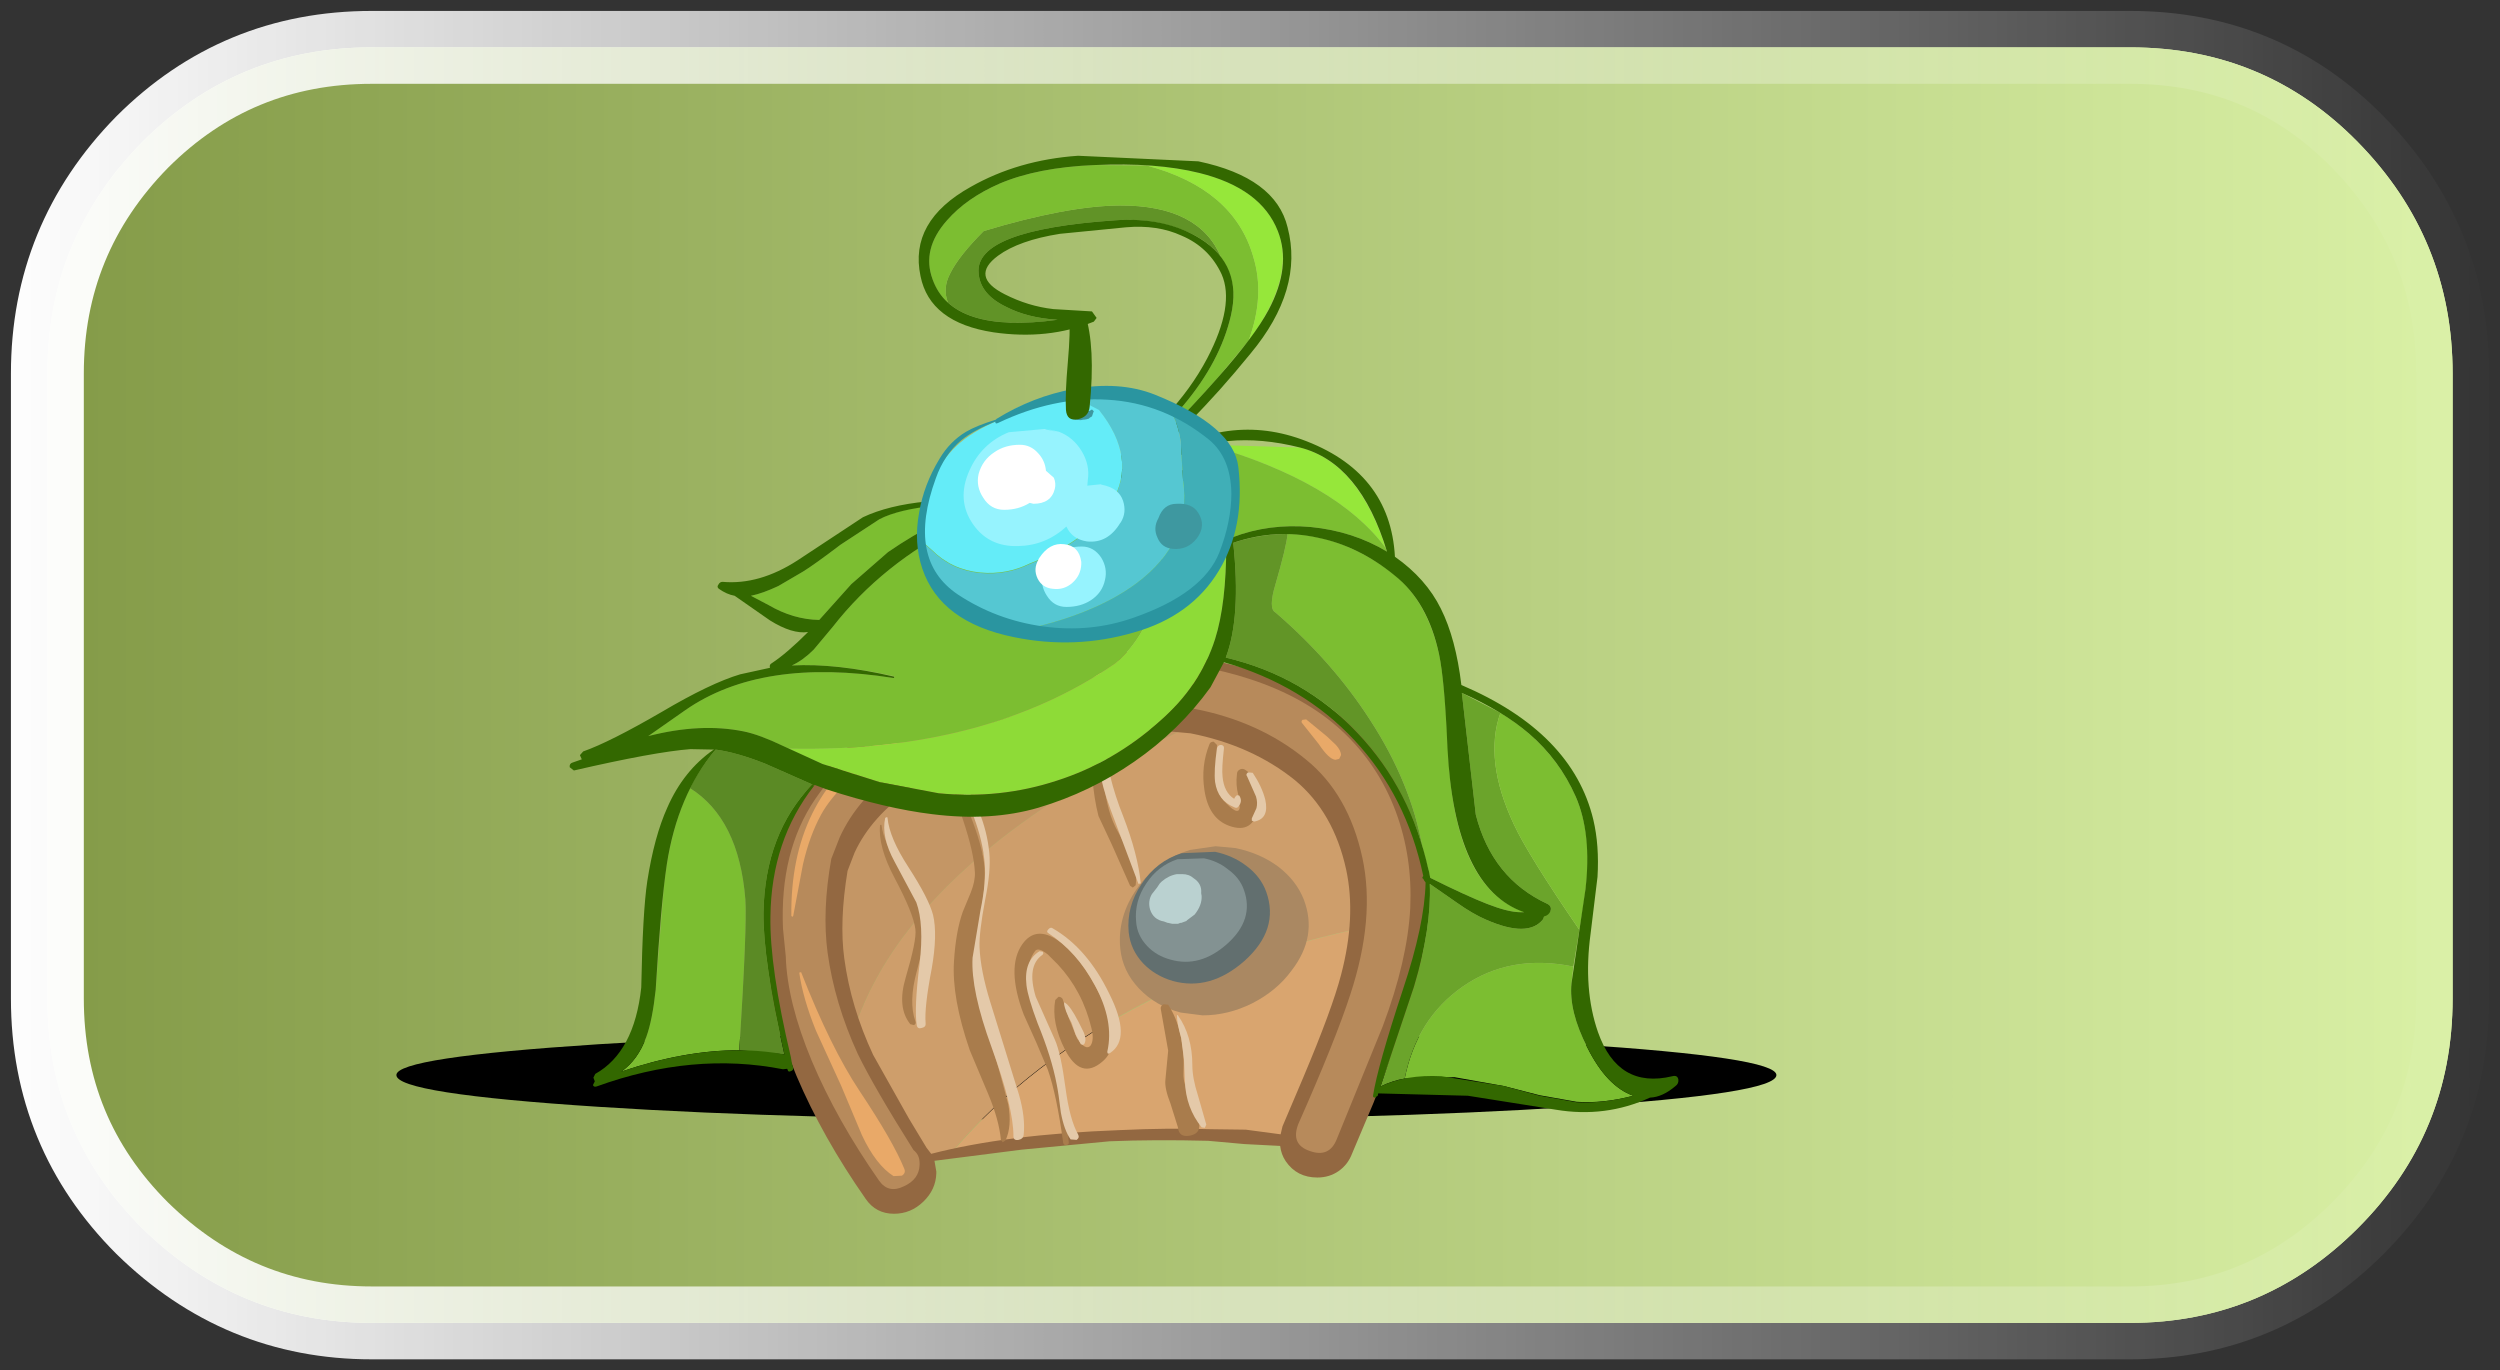 <?xml version="1.0" encoding="UTF-8" standalone="no"?>
<svg xmlns:ffdec="https://www.free-decompiler.com/flash" xmlns:xlink="http://www.w3.org/1999/xlink" ffdec:objectType="frame" height="37.6px" width="68.6px" xmlns="http://www.w3.org/2000/svg">
  <rect width="100%" height="100%" fill="#333333" stroke="none"/>
  <g transform="matrix(1.0, 0.0, 0.0, 1.0, 1.3, 1.3)">
    <use ffdec:characterId="916" height="37.6" transform="matrix(1.0, 0.0, 0.0, 1.0, -1.3, -1.3)" width="68.6" xlink:href="#shape0"/>
    <use ffdec:characterId="957" height="114.05" transform="matrix(0.255, 0.0, 0.0, 0.255, 9.577, 2.923)" width="148.5" xlink:href="#sprite0"/>
  </g>
  <defs>
    <g id="shape0" transform="matrix(1.0, 0.0, 0.0, 1.0, 1.3, 1.3)">
      <path d="M57.15 35.0 L8.9 35.0 Q5.25 35.0 2.6 32.4 0.0 29.8 0.0 26.1 L0.0 8.95 Q0.0 5.25 2.6 2.6 5.2 0.0 8.9 0.0 L57.15 0.0 Q60.85 0.0 63.4 2.6 66.0 5.25 66.0 8.95 L66.0 26.1 Q66.0 29.8 63.4 32.4 60.8 35.0 57.15 35.0" fill="#d9f0a5" fill-rule="evenodd" stroke="none"/>
      <path d="M57.15 35.0 L8.9 35.0 Q5.25 35.0 2.6 32.4 0.0 29.8 0.0 26.1 L0.0 8.95 Q0.0 5.25 2.6 2.6 5.2 0.0 8.9 0.0 L57.15 0.0 Q60.85 0.0 63.4 2.6 66.0 5.25 66.0 8.95 L66.0 26.1 Q66.0 29.8 63.4 32.4 60.8 35.0 57.15 35.0" fill="url(#gradient0)" fill-rule="evenodd" stroke="none"/>
      <path d="M57.15 35.0 L8.9 35.0 Q5.25 35.0 2.6 32.4 0.0 29.8 0.0 26.1 L0.0 8.95 Q0.0 5.25 2.6 2.6 5.2 0.0 8.9 0.0 L57.15 0.0 Q60.85 0.0 63.4 2.6 66.0 5.25 66.0 8.95 L66.0 26.1 Q66.0 29.8 63.4 32.4 60.8 35.0 57.15 35.0 Z" fill="none" stroke="url(#gradient1)" stroke-linecap="square" stroke-linejoin="miter-clip" stroke-miterlimit="3.0" stroke-width="2.0"/>
    </g>
    <linearGradient gradientTransform="matrix(0.04, 0.0, 0.0, 0.021, 33.0, 17.5)" gradientUnits="userSpaceOnUse" id="gradient0" spreadMethod="pad" x1="-819.2" x2="819.2">
      <stop offset="0.0" stop-color="#849b48"/>
      <stop offset="1.0" stop-color="#d9f0a5"/>
    </linearGradient>
    <linearGradient gradientTransform="matrix(0.042, 0.0, 0.0, 0.023, 33.0, 17.5)" gradientUnits="userSpaceOnUse" id="gradient1" spreadMethod="pad" x1="-819.2" x2="819.2">
      <stop offset="0.0" stop-color="#ffffff"/>
      <stop offset="1.0" stop-color="#ffffff" stop-opacity="0.0"/>
    </linearGradient>
    <g id="sprite0" transform="matrix(1.0, 0.0, 0.0, 1.0, 74.25, 57.0)">
      <use ffdec:characterId="954" height="9.55" transform="matrix(1.0, 0.0, 0.0, 1.0, -74.25, 37.4)" width="148.5" xlink:href="#sprite1"/>
      <use ffdec:characterId="955" height="4.9" transform="matrix(1.0, 0.0, 0.0, 1.0, -58.4, 39.7)" width="116.75" xlink:href="#sprite2"/>
      <use ffdec:characterId="956" height="114.05" transform="matrix(1.0, 0.0, 0.0, 1.0, -55.6, -57.0)" width="119.3" xlink:href="#shape2"/>
    </g>
    <g id="sprite1" transform="matrix(1.0, 0.0, 0.0, 1.0, 0.0, 0.0)">
      <use ffdec:characterId="909" height="9.5" transform="matrix(1.0, 0.0, 0.0, 1.005, 0.0, 0.0)" width="148.5" xlink:href="#shape1"/>
    </g>
    <g id="shape1" transform="matrix(1.0, 0.0, 0.0, 1.0, 0.0, 0.0)">
      <path d="M148.5 4.7 Q148.5 6.7 126.75 8.1 105.0 9.5 74.25 9.5 43.5 9.5 21.75 8.1 0.0 6.7 0.0 4.7 0.0 2.8 21.75 1.4 43.6 0.0 74.25 0.0 104.9 0.0 126.75 1.4 148.5 2.8 148.5 4.7" fill="#000000" fill-rule="evenodd" stroke="none"/>
    </g>
    <g id="sprite2" transform="matrix(1.0, 0.0, 0.0, 1.0, 0.0, 0.0)">
      <use ffdec:characterId="909" height="9.5" transform="matrix(0.786, 0.0, 0.0, 0.516, 0.0, 0.0)" width="148.5" xlink:href="#shape1"/>
    </g>
    <g id="shape2" transform="matrix(1.0, 0.0, 0.0, 1.0, 55.6, 57.0)">
      <path d="M23.85 49.35 Q15.45 48.9 3.5 49.05 L-14.3 50.25 Q-6.05 40.6 6.55 34.25 17.95 28.5 32.35 25.75 30.9 32.65 27.25 41.7 L23.85 49.35" fill="#d9a56f" fill-rule="evenodd" stroke="none"/>
      <path d="M-9.45 16.9 Q0.25 9.25 15.1 2.85 17.7 3.95 22.2 6.4 L29.4 10.1 Q35.1 12.8 32.35 25.75 18.0 28.45 6.55 34.2 -6.05 40.55 -14.3 50.2 L-19.3 51.15 -21.25 47.7 Q-23.55 43.2 -25.25 38.0 -21.85 26.7 -9.45 16.9" fill="#ce9e6b" fill-rule="evenodd" stroke="none"/>
      <path d="M15.1 2.85 Q0.25 9.25 -9.45 16.9 -21.85 26.7 -25.25 38.0 -27.2 31.8 -28.1 25.35 -29.45 15.0 -21.2 9.4 -18.25 7.35 -12.95 5.25 L-3.7 1.7 Q1.05 -0.2 6.0 0.25 10.1 0.65 15.1 2.85" fill="#c49665" fill-rule="evenodd" stroke="none"/>
      <path d="M22.45 10.4 Q17.8 6.65 11.2 5.35 L3.5 4.65 Q-4.0 4.65 -10.45 7.15 -15.7 9.25 -18.85 11.35 -23.15 14.3 -24.95 18.2 L-25.7 20.15 Q-26.6 25.6 -26.05 29.6 -25.35 34.8 -22.95 39.95 L-19.1 46.8 -17.2 49.95 -16.7 50.6 Q-8.6 48.5 3.55 48.05 8.8 47.8 13.4 47.95 L17.15 48.0 20.9 48.5 21.1 47.65 23.35 42.35 Q26.45 35.0 27.4 31.35 29.05 25.1 27.95 20.0 26.6 13.85 22.45 10.4 M34.85 13.8 Q36.95 19.15 36.6 25.15 36.35 29.95 34.6 35.5 L30.9 45.1 28.6 50.55 Q28.15 51.75 27.15 52.45 26.15 53.15 24.85 53.15 22.65 53.15 21.45 51.4 20.95 50.65 20.85 49.75 L17.0 49.55 13.1 49.2 Q7.4 49.05 2.5 49.25 L-6.95 50.15 -16.35 51.35 -16.15 52.5 -16.15 52.7 Q-16.2 54.45 -17.55 55.75 -18.9 57.05 -20.7 57.05 -22.65 57.05 -23.75 55.45 -28.4 48.8 -31.2 42.2 -33.9 35.8 -34.15 30.4 L-34.45 27.35 Q-34.8 18.4 -30.7 12.35 -26.2 5.75 -17.35 1.55 -7.05 -3.4 4.5 -3.4 L6.3 -3.35 Q11.9 -3.15 16.85 -1.7 24.05 0.35 28.7 4.65 32.8 8.45 34.85 13.8" fill="#936841" fill-rule="evenodd" stroke="none"/>
      <path d="M33.3 13.8 Q35.1 18.65 34.85 24.15 34.55 29.8 31.9 36.85 L26.95 49.0 Q26.15 51.05 24.05 50.3 21.95 49.6 22.8 47.4 26.85 38.25 28.4 33.45 31.1 25.25 29.7 18.75 28.2 11.85 23.6 8.15 18.6 4.05 11.55 2.7 5.85 1.6 0.1 2.05 -5.9 2.55 -11.1 4.6 -16.7 6.8 -20.05 9.1 -24.6 12.25 -26.55 16.55 L-27.45 18.85 Q-28.45 24.45 -27.85 28.95 -27.1 34.4 -24.6 39.85 -22.85 43.45 -18.6 50.2 -17.95 50.7 -17.95 51.6 L-17.95 51.8 Q-18.0 53.35 -19.65 54.1 -21.3 54.9 -22.3 53.5 -26.85 47.0 -29.55 40.6 -32.2 34.25 -32.35 29.35 L-32.65 26.35 Q-33.0 18.05 -29.2 12.45 -25.1 6.4 -16.6 2.25 -5.65 -2.9 6.25 -2.45 12.35 -2.2 17.55 -0.5 23.55 1.45 27.45 5.05 31.4 8.7 33.3 13.8" fill="#b78a5b" fill-rule="evenodd" stroke="none"/>
      <path d="M13.9 17.5 L16.05 17.7 Q18.7 18.25 20.65 19.7 22.6 21.2 23.4 23.25 24.9 27.2 22.1 30.85 20.5 33.05 17.85 34.4 15.25 35.7 12.5 35.7 L10.15 35.4 Q7.45 34.7 5.65 32.8 3.9 30.95 3.65 28.55 3.3 25.1 5.45 22.05 7.6 19.0 11.15 17.9 L13.9 17.5" fill="#aa8862" fill-rule="evenodd" stroke="none"/>
      <path d="M10.25 18.25 L13.85 18.1 Q15.75 18.5 17.2 19.6 18.75 20.75 19.35 22.4 20.8 26.45 17.0 29.85 13.3 33.1 9.3 32.0 7.4 31.45 6.1 30.1 4.75 28.65 4.55 26.75 4.3 23.95 5.95 21.55 7.55 19.1 10.25 18.25" fill="#626f6f" fill-rule="evenodd" stroke="none"/>
      <path d="M5.35 25.6 Q5.15 23.4 6.45 21.5 7.7 19.6 9.8 18.9 L12.65 18.8 Q14.15 19.1 15.25 20.0 16.5 20.9 16.95 22.2 18.1 25.4 15.1 28.05 12.2 30.6 9.05 29.7 7.55 29.3 6.55 28.25 5.45 27.1 5.35 25.6" fill="#839292" fill-rule="evenodd" stroke="none"/>
      <path d="M8.8 25.75 L8.75 25.75 8.35 25.6 Q7.2 25.4 6.85 24.3 6.6 23.4 7.05 22.65 L7.6 21.95 7.9 21.5 8.1 21.3 Q8.85 20.65 9.75 20.5 L10.3 20.5 Q11.05 20.5 11.55 20.95 12.45 21.55 12.35 22.55 L12.4 22.85 Q12.45 23.85 11.65 24.85 L10.85 25.45 10.75 25.55 10.2 25.75 10.1 25.75 9.85 25.85 9.25 25.85 8.8 25.75" fill="#bad1d0" fill-rule="evenodd" stroke="none"/>
      <path d="M-8.4 45.3 Q-8.0 47.65 -8.7 49.15 L-9.0 49.35 -9.2 49.1 Q-9.4 46.95 -10.55 44.2 L-12.55 39.45 Q-14.5 33.8 -14.25 29.9 -14.05 26.65 -13.3 24.55 L-12.45 22.5 Q-11.95 21.25 -12.0 20.3 -12.1 18.2 -13.25 14.75 -14.65 10.65 -14.9 9.15 L-14.7 8.85 Q-14.45 8.75 -14.4 8.95 L-12.5 14.15 Q-11.25 17.35 -11.0 19.4 -10.8 21.3 -11.3 24.5 L-11.95 29.6 Q-12.0 32.25 -11.15 35.6 L-9.45 41.4 -8.4 45.3" fill="#a97c4c" fill-rule="evenodd" stroke="none"/>
      <path d="M-22.2 15.2 L-22.05 15.2 Q-21.85 17.15 -19.7 20.35 -17.55 23.55 -17.35 25.45 -17.2 27.05 -18.25 30.95 -19.15 34.25 -18.4 36.35 -18.3 36.6 -18.55 36.75 L-18.95 36.65 Q-20.4 34.85 -19.45 31.65 -18.25 27.6 -18.4 26.45 -18.6 24.75 -20.65 20.9 -22.45 17.5 -22.2 15.2" fill="#a97c4c" fill-rule="evenodd" stroke="none"/>
      <path d="M-3.05 30.25 L-4.15 29.15 Q-5.15 28.35 -5.5 28.75 -7.2 30.9 -5.25 36.05 -3.75 39.95 -3.05 42.55 -2.15 46.0 -1.9 49.35 -1.85 49.6 -2.15 49.65 -2.45 49.7 -2.5 49.4 -3.2 44.25 -4.15 41.55 L-5.4 38.6 -6.75 35.6 Q-8.65 30.55 -6.9 28.05 -5.45 26.0 -3.05 27.65 -1.4 28.75 0.0 30.95 4.6 38.2 1.75 40.65 -0.6 42.7 -2.3 39.4 -3.8 36.45 -3.35 34.05 L-3.0 33.7 Q-2.7 33.7 -2.55 33.95 L-1.85 36.1 -1.0 38.2 Q-0.05 39.55 0.45 38.95 0.85 38.35 0.55 37.1 -0.4 33.1 -3.05 30.25" fill="#a97c4c" fill-rule="evenodd" stroke="none"/>
      <path d="M3.4 15.95 L4.85 18.7 Q5.5 20.25 5.3 21.7 L5.0 21.95 4.7 21.75 2.75 17.35 1.3 14.25 Q0.35 10.6 0.55 4.75 0.55 4.55 0.75 4.5 1.0 4.45 1.05 4.65 1.35 5.7 1.85 10.4 2.2 13.9 3.4 15.95" fill="#a97c4c" fill-rule="evenodd" stroke="none"/>
      <path d="M8.5 42.65 L8.8 39.5 8.0 35.0 Q7.95 34.7 8.3 34.5 L8.8 34.55 Q10.65 37.4 10.45 42.0 10.4 43.0 11.2 44.7 12.05 46.55 12.15 47.4 12.25 48.45 11.1 48.65 9.95 48.85 9.85 47.75 L9.05 45.2 Q8.4 43.55 8.5 42.65" fill="#a97c4c" fill-rule="evenodd" stroke="none"/>
      <path d="M16.5 9.25 Q16.75 9.1 17.05 9.25 19.05 10.55 18.5 13.35 17.95 16.25 15.35 15.3 13.15 14.5 12.7 11.45 12.3 8.85 13.25 6.5 13.35 6.25 13.7 6.25 L14.05 6.6 14.0 9.65 Q14.0 11.6 14.7 12.5 16.35 14.35 16.5 13.35 L16.35 12.0 Q16.05 10.9 16.2 9.75 16.2 9.4 16.5 9.25" fill="#a97c4c" fill-rule="evenodd" stroke="none"/>
      <path d="M-10.45 18.2 Q-10.25 20.1 -10.9 23.3 -11.55 26.75 -11.5 28.35 -11.4 30.85 -10.35 34.25 L-8.55 40.05 -7.25 44.25 Q-6.55 46.7 -6.75 48.55 -6.8 49.0 -7.3 49.1 -7.85 49.2 -7.85 48.7 -7.85 45.6 -10.2 39.15 -12.45 33.0 -12.25 29.5 L-11.4 24.4 Q-10.75 21.25 -10.95 19.25 -11.15 16.95 -12.1 14.4 L-14.1 9.85 -14.05 9.75 -13.95 9.75 Q-10.9 13.6 -10.45 18.2" fill="#e4c9a9" fill-rule="evenodd" stroke="none"/>
      <path d="M-21.65 14.45 Q-21.4 14.3 -21.4 14.45 -21.2 16.6 -19.15 19.75 -16.95 23.15 -16.5 24.9 -16.0 27.0 -16.65 30.7 -17.45 34.85 -17.3 36.55 -17.25 36.95 -17.7 37.05 -18.15 37.2 -18.25 36.8 -18.55 34.95 -17.95 30.15 -17.45 25.9 -18.3 23.55 L-20.65 19.15 Q-22.1 16.5 -21.65 14.45" fill="#e4c9a9" fill-rule="evenodd" stroke="none"/>
      <path d="M-3.2 43.1 Q-3.75 40.2 -5.25 36.55 -6.3 33.75 -6.45 32.45 -6.75 29.85 -5.05 28.8 L-4.7 28.85 Q-4.55 29.05 -4.75 29.2 -6.45 30.4 -5.45 33.7 L-3.4 38.3 Q-2.75 39.75 -2.25 43.5 -1.8 46.9 -0.9 48.5 -0.7 48.85 -1.05 49.1 L-1.7 49.05 Q-2.4 48.05 -2.75 46.15 -3.0 44.05 -3.2 43.1" fill="#e4c9a9" fill-rule="evenodd" stroke="none"/>
      <path d="M-0.85 36.4 L-0.3 37.5 Q0.0 38.2 -0.15 38.6 -0.25 39.0 -0.6 38.8 L-1.15 37.8 -1.6 36.5 Q-2.35 35.15 -2.4 34.4 -2.4 34.25 -2.3 34.35 -1.75 34.65 -0.85 36.4" fill="#e4c9a9" fill-rule="evenodd" stroke="none"/>
      <path d="M2.45 33.35 Q4.9 38.2 2.55 39.75 2.25 39.95 2.25 39.6 3.0 36.3 0.9 32.45 -1.0 28.9 -4.1 26.85 -4.35 26.7 -4.1 26.45 -3.85 26.15 -3.6 26.35 0.1 28.5 2.45 33.35" fill="#e4c9a9" fill-rule="evenodd" stroke="none"/>
      <path d="M3.95 14.25 Q5.55 18.4 5.85 21.5 L5.6 21.55 2.6 13.55 Q0.75 8.6 1.35 5.3 1.4 5.15 1.55 5.15 L1.75 5.3 Q2.25 10.05 3.95 14.25" fill="#e4c9a9" fill-rule="evenodd" stroke="none"/>
      <path d="M10.6 42.8 L10.5 40.45 10.2 38.15 Q9.75 36.6 9.75 35.75 9.75 35.6 9.85 35.7 11.4 37.9 11.4 41.05 11.4 42.45 12.0 44.3 L12.9 47.45 12.75 47.8 12.4 47.75 Q10.7 45.65 10.6 42.8" fill="#e4c9a9" fill-rule="evenodd" stroke="none"/>
      <path d="M16.2 12.0 L16.45 12.05 Q16.8 12.6 16.45 13.1 16.25 13.5 15.9 13.3 14.15 12.6 13.85 10.6 13.7 9.4 14.05 6.95 14.15 6.6 14.5 6.6 14.85 6.65 14.8 7.0 14.55 9.15 14.65 10.0 14.8 11.7 15.9 12.4 L16.0 12.2 16.2 12.0" fill="#e4c9a9" fill-rule="evenodd" stroke="none"/>
      <path d="M17.9 9.6 Q18.9 11.1 19.25 12.5 19.7 14.55 18.05 14.85 L17.8 14.75 17.8 14.5 18.3 13.4 Q18.45 12.8 18.25 12.15 L17.3 10.0 Q17.1 9.75 17.4 9.55 L17.9 9.6" fill="#e4c9a9" fill-rule="evenodd" stroke="none"/>
      <path d="M1.55 -1.15 L1.65 -1.05 1.55 -0.9 Q-6.15 0.85 -9.85 1.9 -16.25 3.75 -20.6 6.6 -26.6 10.55 -28.55 14.1 -29.8 16.4 -30.5 19.45 L-31.55 25.0 -31.65 25.1 -31.75 25.0 Q-31.9 12.4 -22.45 6.15 -17.4 2.85 -10.95 0.95 -4.75 -0.9 1.55 -1.15" fill="#e9a968" fill-rule="evenodd" stroke="none"/>
      <path d="M-26.4 43.25 L-29.1 37.35 Q-30.5 33.9 -30.9 31.1 L-30.7 31.05 Q-27.5 39.2 -24.4 43.85 -20.8 49.25 -19.6 52.2 -19.4 52.65 -19.85 52.95 L-20.75 53.0 Q-22.65 51.8 -24.15 48.6 L-26.4 43.25" fill="#e9a968" fill-rule="evenodd" stroke="none"/>
      <path d="M9.7 -0.7 Q9.5 -0.9 9.8 -0.9 L11.55 -0.95 Q12.6 -0.9 13.0 -0.2 L13.0 -0.15 13.05 -0.15 13.35 -0.05 13.35 0.1 13.2 0.15 13.0 0.05 12.8 0.15 Q11.2 0.3 9.7 -0.7" fill="#e9a968" fill-rule="evenodd" stroke="none"/>
      <path d="M23.25 4.3 Q23.05 4.1 23.25 3.9 L23.65 3.85 25.9 5.7 26.85 6.6 Q27.4 7.2 27.4 7.7 L27.2 8.1 26.8 8.2 Q26.1 8.15 25.0 6.5 L23.25 4.3" fill="#e9a968" fill-rule="evenodd" stroke="none"/>
      <path d="M-42.65 11.25 Q-37.4 14.55 -36.7 23.2 -36.5 26.0 -37.35 39.45 -43.3 39.45 -50.05 41.75 -48.25 40.5 -47.35 38.0 -46.7 36.2 -46.35 32.95 L-45.45 21.7 Q-44.75 15.4 -42.65 11.25" fill="#7cbe31" fill-rule="evenodd" stroke="none"/>
      <path d="M-39.9 7.1 Q-37.65 7.4 -34.6 8.6 L-29.5 10.85 Q-34.6 16.15 -34.75 24.65 -34.8 29.75 -32.5 39.9 L-37.35 39.45 Q-36.5 26.0 -36.7 23.2 -37.4 14.55 -42.65 11.25 -41.65 9.2 -39.95 7.15 L-39.9 7.1" fill="#5b8a25" fill-rule="evenodd" stroke="none"/>
      <path d="M-33.15 -10.5 L-30.5 -12.05 Q-29.35 -12.75 -26.45 -14.95 L-22.25 -17.7 Q-20.2 -18.8 -16.25 -19.2 L-9.95 -19.95 -9.95 -19.9 Q-15.8 -17.95 -21.35 -14.15 L-25.3 -10.7 -28.75 -6.85 Q-31.55 -6.9 -34.2 -8.45 L-36.1 -9.45 Q-34.85 -9.7 -33.15 -10.5" fill="#7cbe31" fill-rule="evenodd" stroke="none"/>
      <path d="M-27.3 -6.1 Q-21.95 -12.95 -13.55 -17.15 -9.75 -19.05 -5.0 -20.4 0.45 -21.95 5.15 -22.15 9.0 -18.95 8.05 -12.2 7.2 -5.7 3.15 -2.2 -10.85 7.45 -32.05 7.0 -35.15 5.5 -36.8 5.15 -41.5 4.2 -47.15 5.65 L-43.15 2.85 Q-34.95 -2.85 -20.75 -0.6 L-20.65 -0.7 -20.7 -0.8 Q-27.0 -2.2 -31.7 -1.95 -30.5 -2.5 -29.35 -3.65 L-27.3 -6.1" fill="#7cbe31" fill-rule="evenodd" stroke="none"/>
      <path d="M6.95 -22.0 L7.05 -22.15 Q11.8 -22.05 14.95 -20.35 L15.05 -15.5 15.0 -15.5 14.8 -15.15 Q14.8 -14.9 15.05 -14.9 15.05 -8.6 13.85 -4.8 12.25 0.25 7.9 4.05 2.9 8.5 -3.2 10.45 -9.3 12.45 -15.9 11.8 L-22.25 10.6 -28.4 8.65 -32.05 7.0 Q-10.85 7.45 3.15 -2.2 7.2 -5.7 8.05 -12.2 9.0 -18.95 5.15 -22.15 L6.3 -22.2 6.55 -21.9 6.95 -22.0" fill="#8edb37" fill-rule="evenodd" stroke="none"/>
      <path d="M13.15 -25.7 L23.0 -25.4 Q29.25 -23.75 32.2 -14.6 26.95 -21.7 13.15 -25.7" fill="#96e73a" fill-rule="evenodd" stroke="none"/>
      <path d="M24.15 -16.85 Q19.65 -17.25 15.75 -15.75 L15.25 -20.25 15.45 -20.3 15.45 -20.5 Q12.95 -22.9 8.2 -23.25 10.4 -25.0 13.15 -25.7 26.95 -21.7 32.2 -14.6 L32.35 -14.2 Q28.7 -16.4 24.15 -16.85" fill="#7cbe31" fill-rule="evenodd" stroke="none"/>
      <path d="M52.2 32.25 Q51.9 35.25 53.9 39.15 56.0 43.35 58.85 44.35 55.65 45.2 52.75 45.0 L48.8 44.3 44.9 43.3 39.6 42.35 34.25 42.5 Q35.55 36.05 40.5 32.6 45.6 29.05 52.4 30.45 L52.2 32.25" fill="#7cbe31" fill-rule="evenodd" stroke="none"/>
      <path d="M44.55 3.15 Q42.75 8.25 46.0 15.15 47.5 18.4 53.05 26.5 L52.4 30.45 Q45.6 29.05 40.5 32.6 35.55 36.05 34.25 42.5 33.0 42.7 31.65 43.35 L35.25 32.6 Q37.15 26.25 36.95 21.55 L39.9 23.6 Q41.6 24.8 43.0 25.4 47.55 27.4 49.15 25.35 L49.25 25.0 49.95 24.45 Q50.1 23.95 49.6 23.7 43.65 20.95 41.9 14.1 L40.4 1.0 44.55 3.15" fill="#6ba42b" fill-rule="evenodd" stroke="none"/>
      <path d="M53.05 26.5 Q47.5 18.4 46.0 15.15 42.75 8.25 44.55 3.15 50.2 6.6 52.65 12.15 54.0 15.25 53.95 19.25 53.9 21.75 53.05 26.5" fill="#7cbe31" fill-rule="evenodd" stroke="none"/>
      <path d="M20.35 -7.65 Q19.55 -8.05 20.35 -10.7 21.5 -14.65 21.65 -16.1 27.7 -16.0 33.15 -11.7 36.7 -8.8 37.95 -3.15 38.55 -0.4 38.9 6.85 39.5 22.0 47.1 24.55 L46.7 24.6 Q45.4 24.6 43.1 23.7 40.8 22.8 37.0 20.9 L36.15 17.55 Q34.9 10.65 30.55 3.95 26.5 -2.35 20.35 -7.65" fill="#7cbe31" fill-rule="evenodd" stroke="none"/>
      <path d="M15.8 -15.15 Q18.65 -16.1 21.65 -16.1 21.5 -14.65 20.35 -10.7 19.55 -8.05 20.35 -7.65 26.5 -2.35 30.55 3.95 34.9 10.65 36.15 17.55 33.85 9.85 28.4 4.5 22.8 -0.95 15.0 -2.8 16.65 -7.15 15.8 -15.15" fill="#629527" fill-rule="evenodd" stroke="none"/>
      <path d="M-29.3 11.0 Q-33.9 16.85 -34.0 25.05 -34.1 30.5 -31.8 40.2 L-31.7 40.8 -31.55 41.35 Q-31.5 41.6 -31.8 41.7 -32.1 41.85 -32.15 41.55 L-32.2 41.45 -32.65 41.5 Q-42.35 39.6 -52.7 43.35 -53.0 43.45 -53.1 43.2 L-52.9 42.8 -53.05 42.4 -52.85 42.0 Q-48.65 39.65 -47.9 32.7 -47.75 24.55 -47.25 21.25 -46.5 16.45 -45.1 13.35 -43.35 9.35 -40.1 7.1 L-39.95 7.15 Q-44.0 12.0 -45.15 19.45 -45.8 23.75 -46.35 32.95 -46.7 36.2 -47.35 38.0 -48.25 40.5 -50.05 41.75 -40.3 38.45 -32.5 39.9 -34.8 29.75 -34.75 24.65 -34.6 16.15 -29.5 10.85 L-29.3 11.0" fill="#336800" fill-rule="evenodd" stroke="none"/>
      <path d="M-14.9 -41.0 Q-15.5 -42.55 -14.65 -44.15 -13.7 -46.05 -11.05 -48.7 -2.1 -51.4 3.55 -51.45 12.15 -51.5 14.5 -45.85 12.9 -48.05 9.45 -49.15 6.4 -50.1 3.0 -49.85 -12.0 -48.8 -11.6 -44.2 -11.45 -41.9 -8.65 -40.55 -6.35 -39.35 -3.1 -39.15 -11.6 -38.0 -14.9 -41.0" fill="#619327" fill-rule="evenodd" stroke="none"/>
      <path d="M-11.05 -48.7 Q-13.7 -46.05 -14.65 -44.15 -15.5 -42.55 -14.9 -41.0 -16.1 -42.1 -16.55 -43.5 -17.75 -46.75 -15.0 -49.85 -12.9 -52.25 -9.35 -53.8 -5.25 -55.55 0.9 -55.8 L6.5 -55.75 Q15.85 -53.25 17.95 -45.95 19.25 -41.75 17.45 -36.9 L14.25 -33.05 Q8.1 -26.1 4.15 -23.1 L2.1 -22.85 Q6.85 -25.55 10.45 -29.95 14.4 -34.65 15.55 -39.6 16.4 -43.2 14.5 -45.85 12.15 -51.5 3.55 -51.45 -2.1 -51.4 -11.05 -48.7" fill="#7cbe31" fill-rule="evenodd" stroke="none"/>
      <path d="M20.6 -48.7 Q22.55 -43.75 17.45 -36.9 19.25 -41.75 17.95 -45.95 15.85 -53.25 6.5 -55.75 18.1 -55.05 20.6 -48.7" fill="#96e73a" fill-rule="evenodd" stroke="none"/>
      <path d="M-12.45 -53.45 Q-7.35 -56.35 -0.9 -56.8 L12.05 -56.2 Q20.35 -54.45 21.65 -49.1 23.4 -42.4 17.65 -35.5 10.85 -27.15 5.4 -23.25 L7.15 -23.3 Q10.25 -26.35 14.7 -27.1 18.9 -27.8 23.1 -26.3 32.7 -22.85 33.2 -13.65 36.55 -11.3 38.15 -8.05 39.75 -4.85 40.35 0.15 52.3 5.25 54.55 14.65 55.2 17.4 55.0 20.8 L54.25 26.95 Q53.45 32.9 55.05 37.5 57.2 43.65 63.05 42.25 63.6 42.1 63.7 42.6 63.75 43.05 63.4 43.3 62.0 44.5 60.65 44.55 55.85 46.75 50.5 45.85 L41.05 44.35 31.5 44.1 31.4 44.1 31.35 44.35 31.05 44.55 Q30.8 44.55 30.85 44.3 31.35 41.15 34.05 32.95 36.4 25.95 36.5 21.4 L36.35 21.2 36.25 21.0 Q36.05 20.95 36.25 20.7 34.45 12.1 28.85 6.1 23.3 0.15 14.8 -2.3 L13.35 0.4 Q10.0 5.05 5.15 8.4 0.4 11.7 -5.15 13.35 -10.25 14.85 -16.6 14.05 -21.55 13.45 -27.9 11.4 L-29.25 10.9 -29.3 11.0 -29.5 10.85 -34.6 8.6 Q-37.65 7.4 -39.9 7.1 L-40.0 7.2 -40.1 7.1 -42.6 7.05 Q-46.5 7.35 -55.15 9.35 L-55.6 9.0 Q-55.65 8.6 -55.3 8.5 L-54.3 8.15 -54.5 7.7 -54.15 7.3 Q-51.3 6.3 -45.7 3.05 -40.45 -0.05 -37.25 -1.0 L-34.05 -1.7 Q-34.15 -2.05 -33.85 -2.2 -32.25 -3.25 -29.95 -5.55 -31.65 -5.3 -34.05 -6.8 L-37.85 -9.45 Q-38.7 -9.6 -39.55 -10.2 -39.8 -10.4 -39.6 -10.65 -39.45 -10.95 -39.15 -10.95 -35.2 -10.6 -31.1 -13.25 L-24.05 -17.9 Q-21.3 -19.2 -17.15 -19.6 L-10.0 -20.3 -9.8 -20.15 -9.95 -19.95 -16.25 -19.15 Q-20.2 -18.75 -22.25 -17.7 L-26.45 -14.95 Q-29.35 -12.75 -30.5 -12.05 L-33.15 -10.5 Q-34.85 -9.7 -36.1 -9.45 L-34.2 -8.45 Q-31.55 -6.9 -28.75 -6.85 L-25.3 -10.7 -21.35 -14.15 Q-16.05 -17.8 -9.95 -19.9 L-7.55 -20.6 Q-1.45 -22.3 1.9 -22.85 1.75 -22.85 1.7 -22.95 L1.8 -23.2 Q9.5 -28.35 13.0 -35.0 16.0 -40.75 14.55 -44.05 13.2 -46.95 10.25 -48.2 7.65 -49.4 4.25 -49.1 L-2.85 -48.4 Q-7.25 -47.7 -9.5 -46.05 -12.55 -43.8 -8.8 -41.9 -6.25 -40.6 -3.55 -40.3 L0.6 -40.05 0.85 -39.7 1.1 -39.35 0.8 -38.95 Q-4.15 -36.95 -10.0 -37.8 -16.85 -38.85 -17.85 -43.85 -19.1 -49.75 -12.45 -53.45 M-16.55 -43.5 Q-14.45 -37.6 -3.1 -39.15 -6.35 -39.35 -8.65 -40.55 -11.45 -41.9 -11.6 -44.2 -12.0 -48.8 3.0 -49.85 8.5 -50.25 12.3 -47.85 16.8 -45.0 15.55 -39.6 14.4 -34.65 10.45 -29.95 6.85 -25.55 2.1 -22.85 L4.15 -23.1 Q8.1 -26.1 14.25 -33.05 18.1 -37.4 19.6 -40.2 22.1 -44.9 20.6 -48.7 18.8 -53.3 12.15 -54.95 7.5 -56.1 0.9 -55.8 -5.25 -55.55 -9.35 -53.8 -12.9 -52.25 -15.0 -49.85 -17.75 -46.75 -16.55 -43.5 M-27.3 -6.1 L-29.35 -3.65 Q-30.5 -2.5 -31.7 -1.95 -26.9 -2.2 -20.7 -0.75 -20.65 -0.6 -20.75 -0.6 -34.95 -2.85 -43.15 2.85 L-47.15 5.65 Q-41.5 4.2 -36.85 5.15 -35.15 5.5 -32.55 6.75 L-28.4 8.65 -22.25 10.6 -15.9 11.8 Q-9.3 12.45 -3.2 10.45 2.9 8.5 7.9 4.05 12.25 0.25 13.85 -4.8 15.05 -8.6 15.05 -14.9 14.8 -14.9 14.8 -15.15 L15.0 -15.5 15.05 -15.5 14.95 -20.35 Q11.8 -22.05 7.05 -22.15 L6.95 -22.0 6.55 -21.9 Q6.3 -21.95 6.25 -22.15 L3.65 -22.05 3.5 -21.95 3.05 -22.0 Q-1.25 -21.55 -6.0 -20.1 -10.15 -18.85 -13.55 -17.15 -21.95 -12.95 -27.3 -6.1 M15.25 -20.25 L15.75 -15.75 Q19.65 -17.25 24.15 -16.85 28.7 -16.4 32.35 -14.2 29.45 -23.75 23.0 -25.4 18.85 -26.45 15.25 -26.1 11.1 -25.65 8.2 -23.25 12.95 -22.9 15.45 -20.5 L15.45 -20.3 15.25 -20.25 M15.8 -15.15 Q16.65 -7.15 15.0 -2.8 23.45 -0.8 29.25 5.4 34.9 11.4 36.8 20.0 L36.85 20.15 37.0 20.9 Q40.8 22.8 43.1 23.7 45.4 24.6 46.7 24.6 L47.1 24.6 Q39.6 22.0 38.85 6.85 38.55 -0.3 37.95 -3.15 36.75 -8.8 33.15 -11.65 29.3 -14.8 24.9 -15.7 20.35 -16.7 15.8 -15.15 M41.9 14.1 Q43.65 20.95 49.6 23.7 50.1 23.95 49.95 24.45 49.75 24.95 49.25 25.05 L49.15 25.35 Q47.55 27.4 43.0 25.4 41.6 24.8 39.9 23.6 L36.95 21.55 Q37.15 26.25 35.25 32.6 L31.65 43.35 Q34.35 42.05 38.2 42.25 L44.9 43.3 48.8 44.35 52.75 45.05 Q55.6 45.2 58.85 44.35 56.0 43.35 53.9 39.15 51.9 35.25 52.2 32.25 L53.7 22.15 Q54.4 16.15 52.65 12.15 50.9 8.2 47.65 5.4 44.8 2.95 40.4 1.0 L41.9 14.1" fill="#336800" fill-rule="evenodd" stroke="none"/>
      <path d="M15.65 -23.85 Q16.25 -22.15 15.95 -18.8 15.65 -15.6 14.85 -13.9 12.2 -8.6 5.4 -6.35 -0.9 -4.25 -7.2 -5.7 0.75 -7.35 5.4 -10.8 11.35 -15.25 10.4 -21.85 L10.15 -26.0 Q9.8 -28.5 8.7 -29.8 11.05 -28.7 12.9 -27.25 15.1 -25.5 15.65 -23.85" fill="#40afb7" fill-rule="evenodd" stroke="none"/>
      <path d="M-11.85 -7.45 Q-17.55 -10.5 -17.85 -15.4 L-16.65 -14.35 Q-14.5 -12.2 -11.4 -11.9 -8.6 -11.65 -6.15 -12.85 0.3 -15.4 2.7 -19.4 5.55 -24.15 1.35 -29.4 L-2.05 -31.15 Q2.85 -31.8 7.05 -30.45 7.9 -30.1 8.7 -29.8 9.8 -28.5 10.15 -26.0 L10.4 -21.85 Q11.35 -15.25 5.4 -10.8 0.75 -7.35 -7.2 -5.7 -10.0 -6.35 -11.85 -7.45" fill="#55c7d2" fill-rule="evenodd" stroke="none"/>
      <path d="M-11.4 -11.95 Q-14.5 -12.25 -16.65 -14.4 L-17.85 -15.45 Q-18.0 -18.0 -16.9 -20.95 -15.9 -23.8 -13.95 -25.6 -12.35 -27.1 -9.55 -28.3 -6.7 -30.65 -2.05 -31.2 L1.35 -29.45 Q5.55 -24.2 2.7 -19.45 0.3 -15.45 -6.15 -12.9 -8.6 -11.7 -11.4 -11.95" fill="#64ecf8" fill-rule="evenodd" stroke="none"/>
      <path d="M-12.2 -17.15 Q-14.0 -19.75 -12.6 -22.9 -11.3 -25.85 -8.35 -27.05 L-4.5 -27.4 -4.4 -27.4 -4.4 -27.35 -3.2 -27.1 -4.3 -27.4 -2.95 -27.1 Q-1.4 -26.5 -0.5 -25.0 0.4 -23.5 0.15 -21.9 L0.1 -21.3 1.55 -21.45 1.65 -21.4 Q3.5 -21.05 3.95 -19.65 4.35 -18.4 3.7 -17.35 L3.65 -17.3 Q2.3 -15.05 0.05 -15.3 -1.55 -15.55 -2.15 -16.9 -4.4 -14.85 -7.35 -14.8 -10.5 -14.7 -12.2 -17.15" fill="#96f3fe" fill-rule="evenodd" stroke="none"/>
      <path d="M-0.5 -14.75 Q0.8 -14.75 1.6 -13.55 2.3 -12.4 2.0 -11.15 1.7 -9.75 0.45 -8.95 -0.65 -8.25 -2.15 -8.25 -3.5 -8.25 -4.25 -9.45 -5.0 -10.6 -4.7 -11.85 -4.35 -13.25 -3.1 -14.05 -2.0 -14.75 -0.5 -14.75" fill="#96f3fe" fill-rule="evenodd" stroke="none"/>
      <path d="M-13.45 -26.2 Q-15.3 -24.65 -16.2 -22.1 -19.4 -13.35 -13.85 -9.6 -9.7 -6.85 -4.65 -6.15 0.45 -5.45 5.1 -7.1 12.55 -9.7 14.3 -14.1 15.6 -17.45 15.6 -20.45 15.55 -24.25 13.25 -26.2 8.35 -30.2 2.25 -30.55 -3.5 -30.9 -9.5 -28.05 -9.8 -27.9 -9.8 -28.15 L-9.8 -28.2 Q-12.15 -27.25 -13.45 -26.2 M-17.65 -12.35 Q-18.6 -15.15 -18.0 -18.4 -17.5 -21.4 -15.8 -24.2 -14.7 -26.05 -12.95 -27.1 -11.85 -27.75 -9.75 -28.4 L-9.65 -28.5 Q-5.75 -30.9 -1.4 -31.7 3.55 -32.6 7.35 -31.1 15.85 -27.7 16.35 -23.3 17.1 -16.85 14.25 -12.15 11.3 -7.25 5.1 -5.5 -1.25 -3.65 -7.8 -5.0 -15.7 -6.6 -17.65 -12.35" fill="#2a95a0" fill-rule="evenodd" stroke="none"/>
      <path d="M-11.1 -20.0 Q-11.9 -21.2 -11.6 -22.55 -11.2 -24.05 -9.9 -24.9 -8.75 -25.7 -7.15 -25.7 -6.0 -25.7 -5.2 -24.8 -4.45 -24.0 -4.35 -22.9 L-3.5 -22.15 Q-3.25 -21.55 -3.4 -20.95 -3.8 -19.35 -5.7 -19.35 L-6.1 -19.45 Q-7.3 -18.7 -8.85 -18.7 -10.3 -18.7 -11.1 -20.0" fill="#ffffff" fill-rule="evenodd" stroke="none"/>
      <path d="M-1.5 -10.85 Q-2.4 -10.05 -3.6 -10.2 -4.75 -10.3 -5.25 -11.3 -5.75 -12.35 -5.15 -13.35 L-5.2 -13.3 -5.05 -13.55 Q-3.95 -15.2 -2.4 -15.0 -0.8 -14.85 -0.55 -13.1 L-0.55 -12.85 Q-0.6 -11.65 -1.5 -10.85" fill="#ffffff" fill-rule="evenodd" stroke="none"/>
      <path d="M12.05 -18.35 Q12.9 -17.0 11.9 -15.65 10.9 -14.35 9.3 -14.5 8.1 -14.6 7.65 -15.7 7.15 -16.75 7.75 -17.8 8.3 -19.35 9.7 -19.35 11.4 -19.45 12.05 -18.35" fill="#3e98a0" fill-rule="evenodd" stroke="none"/>
      <path d="M0.6 -29.5 L0.8 -29.3 0.75 -29.2 0.6 -28.75 0.5 -28.7 0.35 -28.6 0.25 -28.5 0.2 -28.5 0.05 -28.45 -0.25 -28.4 -0.35 -28.4 -0.6 -28.35 Q-1.3 -28.35 -1.8 -28.65 -2.05 -28.9 -1.8 -29.25 L-1.65 -29.5 -1.35 -29.75 -1.15 -29.7 -1.05 -29.65 -1.05 -29.4 -1.0 -29.4 -0.45 -29.3 -0.3 -29.3 0.35 -29.35 0.6 -29.5" fill="#3e98a0" fill-rule="evenodd" stroke="none"/>
      <path d="M-2.2 -29.45 Q-2.3 -31.15 -2.0 -34.55 -1.7 -37.95 -1.85 -39.6 L-0.15 -39.8 Q1.0 -36.25 0.35 -29.8 0.25 -28.7 -0.9 -28.45 -2.1 -28.2 -2.2 -29.45" fill="#336800" fill-rule="evenodd" stroke="none"/>
    </g>
  </defs>
</svg>
